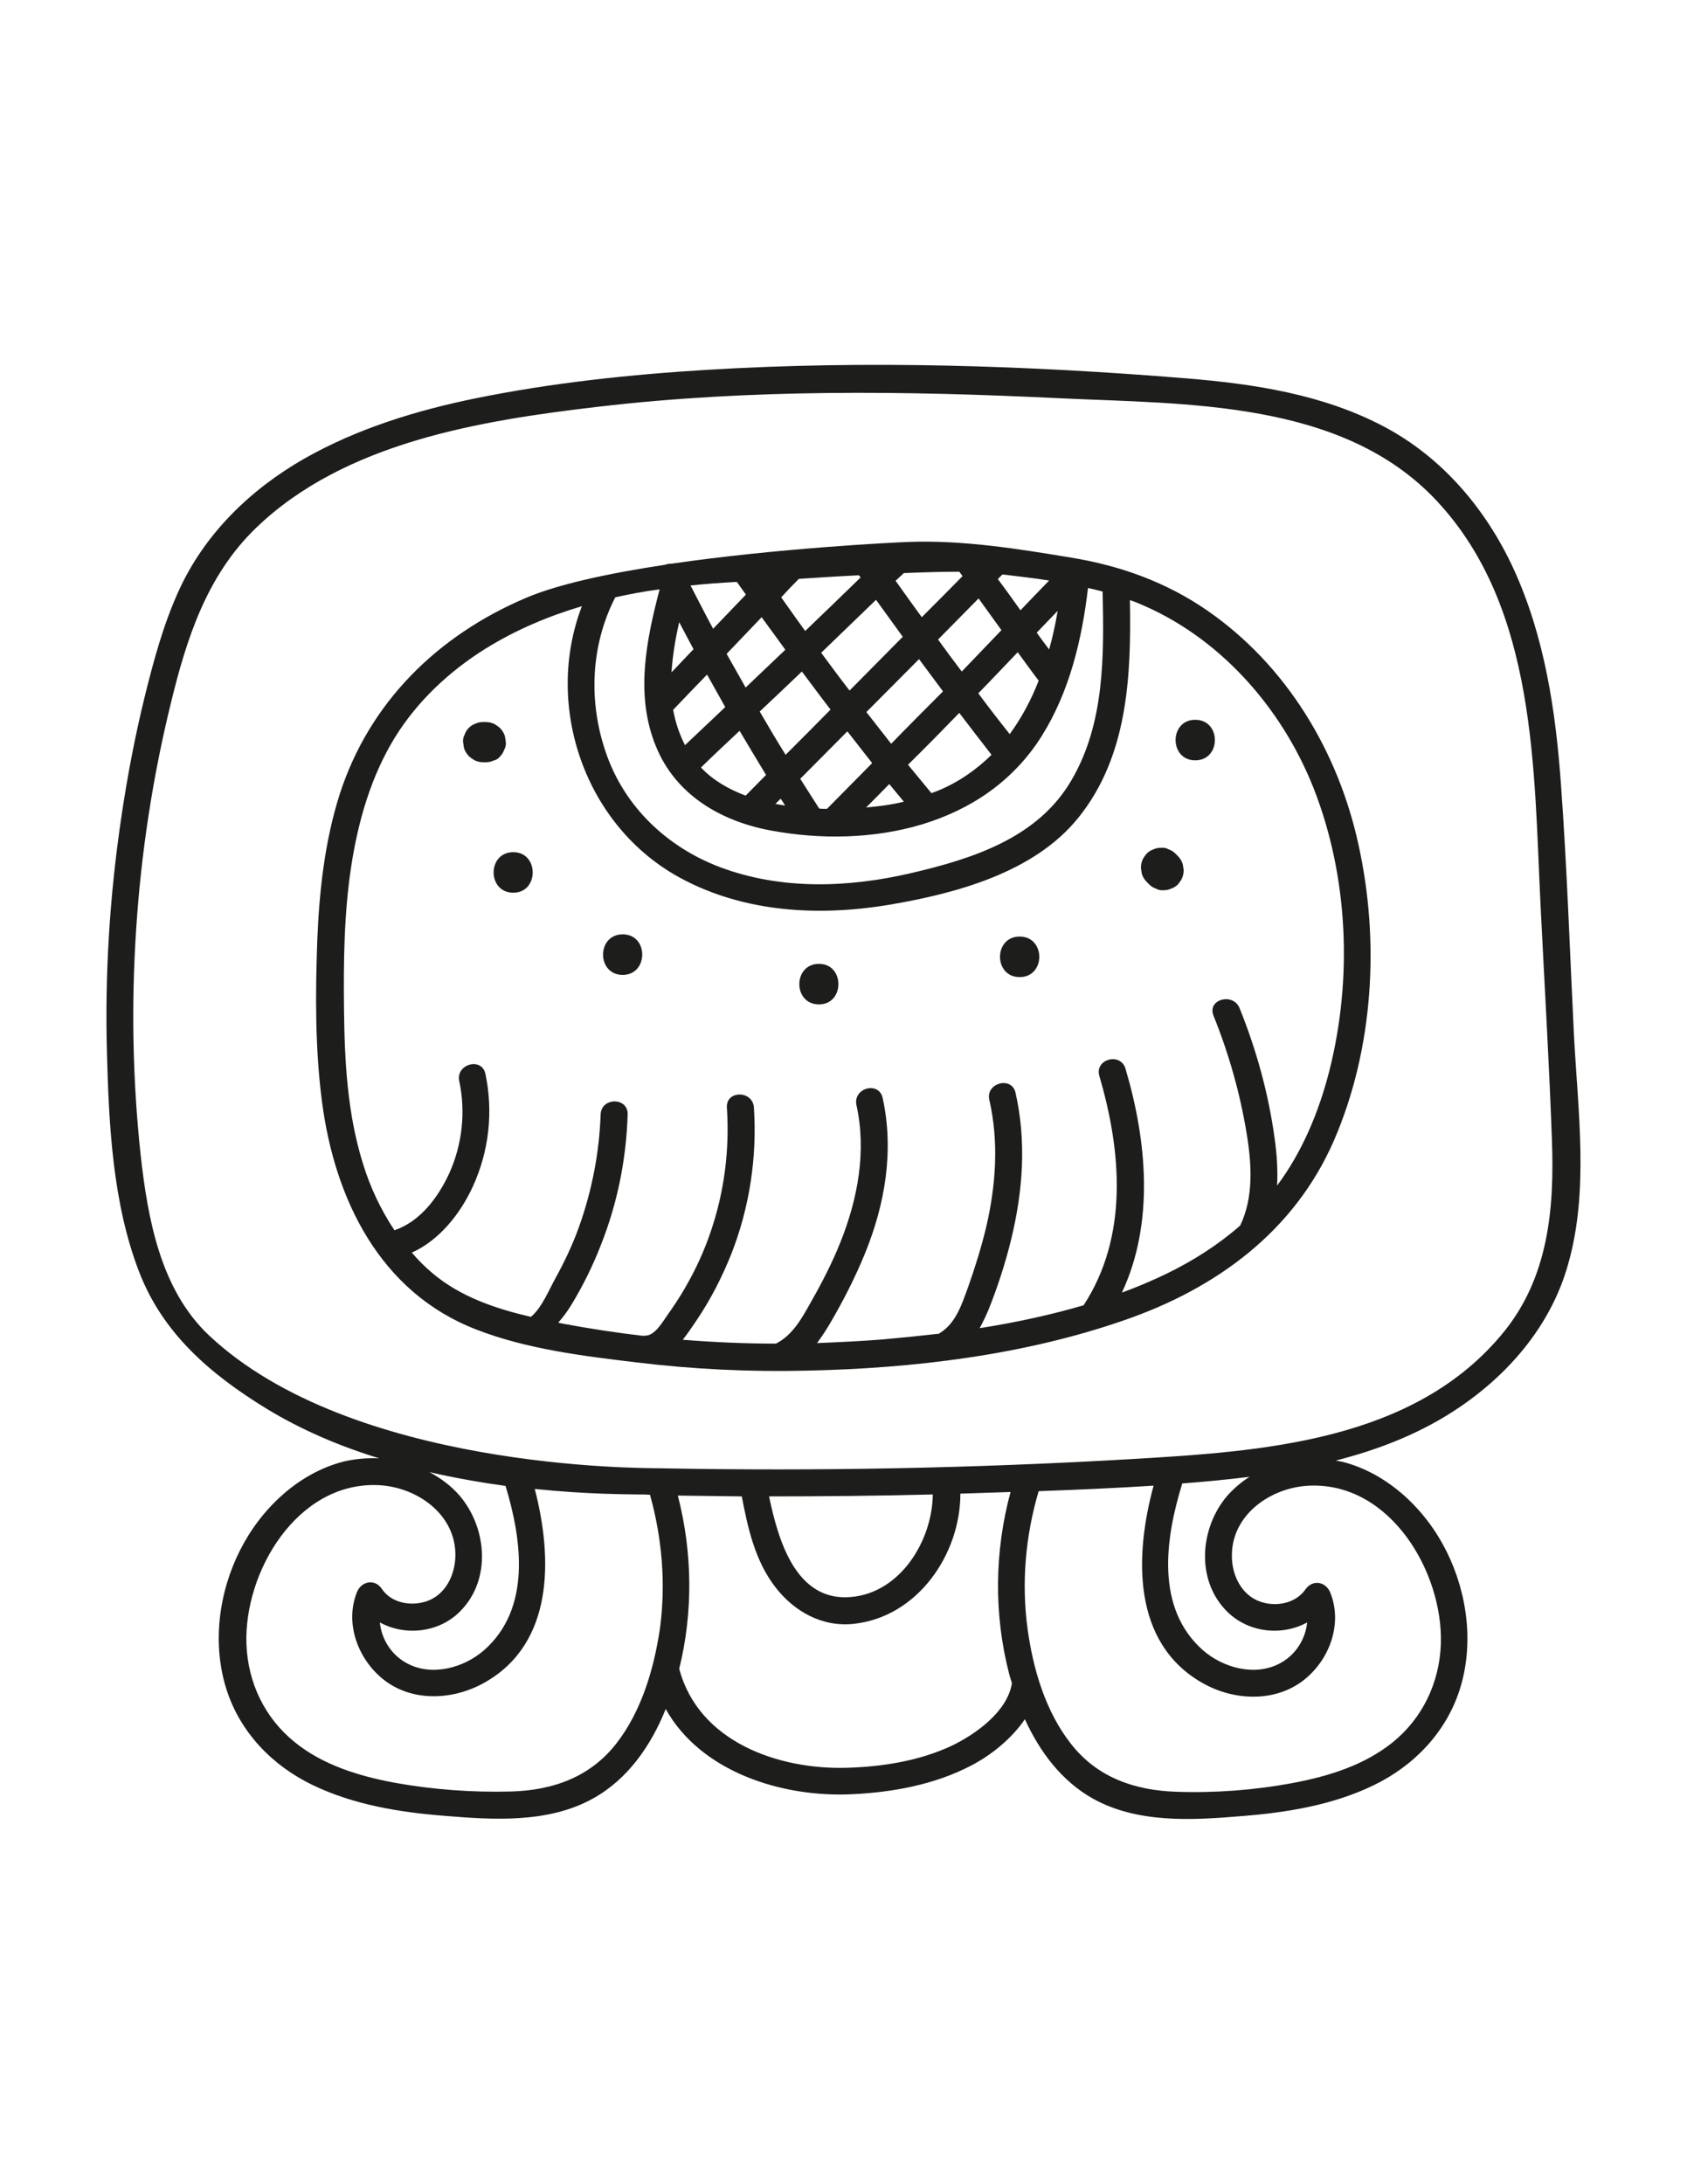 <?xml version="1.0" encoding="utf-8"?>
<!-- Generator: Adobe Illustrator 27.3.1, SVG Export Plug-In . SVG Version: 6.00 Build 0)  -->
<svg version="1.1" id="katman_1" xmlns="http://www.w3.org/2000/svg" xmlns:xlink="http://www.w3.org/1999/xlink" x="0px" y="0px"
	 viewBox="0 0 612 792" style="enable-background:new 0 0 612 792;" xml:space="preserve">
<style type="text/css">
	.st0{fill:#1D1D1B;}
</style>
<g>
	<path class="st0" d="M571,375.5c-1.5-30.2-2.5-60.5-4.7-90.7c-1.9-26.9-5.9-53.8-17.2-78.5c-10-21.7-25.9-40.5-47.2-51.7
		c-22-11.6-47-15.4-71.5-17.4c-57.6-4.7-116.1-6.6-173.8-3.1c-28.1,1.7-56.3,4.7-83.9,10.3c-21.6,4.4-43.1,11-62.3,21.9
		c-19.6,11.2-36.2,27.3-45.6,48c-5.5,12.1-9,25-12.2,37.9c-3.6,14.6-6.4,29.3-8.6,44.2c-4.2,28.3-6,56.9-5.2,85.5
		c0.7,26.2,2.1,54.4,11.6,79.1c8.6,22.5,25.9,37.3,46.3,49.8c12.8,7.8,26.8,13.7,40.9,18c-4.4-0.2-8.9,0.2-13.1,1.2
		c-16.5,4.3-30,17.3-37.5,32.3c-7.7,15.3-10.1,33.9-4.8,50.4c5,15.6,16.7,27.6,31.3,34.6c14.8,7.1,31.2,9.8,47.4,11.1
		c18,1.5,38,2.8,54.3-6.3c12.6-7,21-19.2,26.3-32.4c12.7,22.7,41.9,32.1,67.5,30.9c14.9-0.7,30.2-3.5,43.5-10.5
		c6.9-3.6,14.4-9.5,19.3-16.7c5.4,11.8,13.3,22.4,24.7,28.8c16.4,9.1,36.3,7.8,54.3,6.3c16.2-1.3,32.7-4,47.4-11.1
		c14.6-7,26.3-19.1,31.3-34.6c5.3-16.5,2.9-35-4.8-50.4c-7.5-15-21-28-37.5-32.3c-0.9-0.2-1.7-0.3-2.6-0.5
		c14.9-3.8,29.3-9.3,42.4-17.7c19.6-12.6,35.6-30.9,41.9-53.6C576.5,431.7,572.4,402.6,571,375.5z M183.4,538.8
		c6,19.8,9.3,44.4-7.7,59.5c-7.4,6.5-19.1,9.7-28.1,4.8c-5.6-3-9.2-8.7-9.8-14.8c9.1,5,21.4,3.8,29.1-4c11.4-11.4,9.8-30.2-0.1-41.9
		c-3.1-3.6-6.9-6.4-11-8.6C165.4,536,174.7,537.6,183.4,538.8z M223.6,632.2c-9.5,12.2-23.1,17-38.2,17.4c-14,0.4-28.6-0.7-42.4-3.2
		c-12.8-2.4-25.9-6.4-36.1-14.7c-10.9-8.8-17-21.6-17.5-35.6c-0.9-26.1,18.3-58.6,47.5-57.6c14.2,0.5,28.7,10.6,28.3,25.9
		c-0.2,6.7-3.5,13.7-10.1,16.1c-5.7,2.1-13.1,0.9-16.6-4.4c-2.5-3.7-7.4-2.8-9,1.2c-4.6,11.5,0.5,24.7,10,32
		c10.5,8,25.2,7.1,36.3,0.8c25.2-14.2,24.7-45.1,18.2-70.2c19.3,2,33.7,1.9,37.6,2c1.4,0,2.8,0,4.2,0.1c4.4,15.8,5.8,32.3,3.6,48.6
		C237.2,605.3,232.7,620.5,223.6,632.2z M345.3,633c-11.7,5.5-25.1,7.6-37.8,8c-25.1,0.8-54.1-9.4-61.1-35.9
		c5.1-20.6,4.8-42.3-0.5-62.8c7.7,0.1,15.5,0.2,23.2,0.3c2.2,11.5,4.8,23.3,12.1,32.8c6.8,8.9,17.1,14.7,28.6,13.4
		c23-2.5,38.6-25.1,38.6-47.2c6.1-0.2,12.2-0.4,18.2-0.6c-5.8,21.4-6.1,44.1-0.6,65.6c0.3,1.2,0.7,2.5,1.1,3.7
		C365.5,620.7,353.8,628.9,345.3,633z M279,542.6c19.8,0,39.6-0.2,59.4-0.7c-0.2,16.8-11.8,35.8-29.9,37.2
		C288.7,580.7,282.3,558.5,279,542.6z M522.7,596.2c-0.5,13.9-6.6,26.8-17.5,35.6c-10.3,8.3-23.3,12.3-36.1,14.7
		c-13.8,2.6-28.4,3.7-42.4,3.2c-15.1-0.5-28.7-5.2-38.2-17.4c-9.2-11.7-13.7-27-15.7-41.5c-2.3-16.8-0.8-33.9,4-50.1
		c13.9-0.5,27.8-1.1,41.7-2c-6.9,25.3-7.9,57.1,17.8,71.6c11.1,6.3,25.8,7.1,36.3-0.8c9.6-7.3,14.6-20.5,10-32c-1.6-4-6.4-4.9-9-1.2
		c-3.6,5.2-10.9,6.5-16.6,4.4c-6.6-2.4-10-9.4-10.1-16.1c-0.4-15.3,14.2-25.4,28.3-25.9C504.4,537.6,523.6,570.1,522.7,596.2z
		 M445.1,584.3c7.8,7.8,20,9,29.1,4c-0.6,6.1-4.2,11.8-9.8,14.8c-9.1,4.9-20.7,1.7-28.1-4.8c-17.2-15.3-13.6-40.4-7.4-60.4
		c8.2-0.6,16.3-1.4,24.4-2.4c-3,1.9-5.7,4.2-8.1,6.9C435.3,554,433.7,572.9,445.1,584.3z M545.6,482.9
		c-32.5,40-88.1,43.4-135.6,46.2c-56.9,3.3-113.8,4.4-170.8,3.3c-6.8-0.1-111.7,0.4-163.4-48.2C58.2,467.6,53.6,442,51,418.6
		c-2.9-27.1-3.4-54.5-1.6-81.7c1.8-27.7,6-55.1,12.6-82c5.7-23.4,13-46.2,30.8-63.4c32.2-31.1,81.4-39,124.1-44
		c55.5-6.5,111.6-5.8,167.4-3.1c46.1,2.2,102.7,0.6,136.9,37.2c36.4,38.9,35.2,97.5,37.7,147.2c1.4,28.2,3.1,56.4,4.1,84.6
		C563.9,438.1,561.8,462.9,545.6,482.9z"/>
	<path class="st0" d="M438,221.4c-14.9-10.3-31.6-16.3-49.4-19.2c-19.3-3.2-39.2-6.4-58.8-5.7c-5.7,0.2-47.8,2.3-86.2,7.9
		c-0.8,0-1.6,0.1-2.4,0.4c-19.8,3-38.4,6.9-50.4,12c-32,13.6-56.8,37.8-67.6,71.3c-5.4,17-7.4,35.1-8.1,52.9
		c-0.7,19.4-0.8,39.2,1.7,58.4c4.6,35.4,21,69.2,56,82.7c18.3,7.1,38.7,9.6,58,11.9c20.5,2.5,41.2,3.5,61.9,3
		c38.5-0.8,78.7-5.6,115.2-18.3c33.3-11.5,61.6-32.1,76-65.1c14.4-33.2,16.7-72.3,8.9-107.4C485.4,272.3,466.6,241.2,438,221.4z
		 M275.6,258c5.1-4.8,10.2-9.6,15.3-14.5c3.5,4.6,6.9,9.3,10.4,13.8c-5.4,5.5-10.8,10.9-16.3,16.4
		C281.8,268.6,278.7,263.3,275.6,258z M284.8,292.1c-1.2-0.2-2.3-0.4-3.5-0.6c0.6-0.6,1.3-1.3,1.9-1.9
		C283.8,290.4,284.3,291.2,284.8,292.1z M268.3,265c3.2,5.4,6.4,10.7,9.6,16c-2.5,2.5-4.9,5-7.4,7.5c-6.1-2.3-11.8-5.5-16.2-10.2
		C258.9,273.8,263.6,269.4,268.3,265z M248.5,270.2c-2.1-4.1-3.5-8.4-4.3-12.8c4.1-4.3,8.2-8.6,12.3-12.8c2.2,3.9,4.4,7.9,6.6,11.8
		C258.3,260.9,253.4,265.6,248.5,270.2z M307.4,265.2c3,3.8,6,7.7,9,11.5c-5.5,5.5-10.9,11.1-16.4,16.6c-0.9,0-1.9,0-2.8-0.1
		c-2.3-3.6-4.6-7.2-6.9-10.8C296,276.7,301.7,270.9,307.4,265.2z M322.6,284.3c1.8,2.1,3.5,4.3,5.3,6.4c-4.5,1.1-9.1,1.7-13.7,2.1
		C317,290,319.8,287.2,322.6,284.3z M323.3,269.7c-3-3.8-6-7.7-9-11.5c6.4-6.4,12.7-12.8,19.1-19.2c2.9,3.9,5.8,7.8,8.7,11.7
		C335.8,257,329.5,263.3,323.3,269.7z M348,258.5c3.9,5.1,7.8,10.2,11.7,15.2c-5.4,5.3-11.7,9.8-19.4,13c-0.8,0.3-1.6,0.6-2.4,0.9
		c-2.8-3.4-5.7-6.9-8.5-10.3C335.7,271.1,341.9,264.8,348,258.5z M354.9,251.4c4.8-4.9,9.5-9.9,14.3-14.9c2.5,3.4,5,6.9,7.6,10.3
		c-2.7,7-6.2,13.5-10.5,19.4C362.4,261.3,358.6,256.4,354.9,251.4z M376.1,229.4c2.5-2.6,5.1-5.3,7.6-7.9c-0.8,4.7-1.8,9.4-3.1,14
		C379,233.4,377.5,231.4,376.1,229.4z M363.7,208.3c5.6,0.7,11.3,1.3,16.9,2.2c-3.5,3.6-7,7.2-10.4,10.8c-2.7-3.8-5.4-7.6-8.2-11.3
		C362.5,209.4,363.1,208.9,363.7,208.3z M363.3,228.5c-4.8,5-9.6,10-14.4,15c-2.9-3.8-5.8-7.7-8.6-11.6c4.9-5,9.8-9.9,14.7-14.9
		C357.8,220.8,360.5,224.7,363.3,228.5z M327.9,207.8c7.3-0.3,14.3-0.5,20.1-0.5c0.4,0.5,0.8,1.1,1.2,1.6c-4.9,5-9.8,9.9-14.8,14.9
		c-3.2-4.4-6.4-8.8-9.5-13.2C325.9,209.7,326.9,208.7,327.9,207.8z M327.5,230.9c-6.4,6.5-12.9,13-19.3,19.5
		c-3.5-4.5-6.9-9.1-10.3-13.7c6.6-6.4,13.3-12.8,19.9-19.2C321,222,324.3,226.4,327.5,230.9z M289.8,209.9c6-0.4,13.7-0.9,21.8-1.3
		c0.2,0.3,0.4,0.5,0.6,0.8c-6.7,6.5-13.4,13-20.1,19.4c-2.9-4-5.8-8.1-8.7-12.2C285.4,214.4,287.6,212.1,289.8,209.9z M284.9,235.6
		c-4.8,4.6-9.6,9.1-14.4,13.7c-2.3-4.1-4.6-8.1-6.9-12.2c4.2-4.4,8.5-8.9,12.7-13.3C279.2,227.8,282.1,231.7,284.9,235.6z
		 M267.3,211c1.1,1.5,2.2,3.1,3.3,4.6c-4,4.1-7.9,8.3-11.9,12.4c-2.8-5.2-5.5-10.5-8.2-15.7C256.1,211.7,261.7,211.3,267.3,211z
		 M246.4,225.6c1.7,3.3,3.5,6.6,5.2,9.8c-2.7,2.8-5.3,5.6-8,8.4C244,237.8,245,231.6,246.4,225.6z M223.2,216.6
		c5.3-1.2,10.7-2.2,16.1-2.9c-4.9,18.6-8.9,38.4-1.4,56.8c7.1,17.6,23.4,27.2,41.5,30.6c36.2,6.8,77.8-1.2,98.5-34.2
		c10.1-16.1,14.6-35,16.8-53.7c1.8,0.4,3.5,0.8,5.3,1.3c0.5,23.2,0.8,47.8-11.3,68.4c-12.2,21-35.9,28.5-58.2,33.7
		c-22.8,5.3-47.1,6.2-69.4-2.2c-19.2-7.3-34.6-21.9-41.3-41.5C213.4,254.4,214.3,233.9,223.2,216.6z M482.2,388.5
		c-3.8,14.8-9.8,29.2-18.9,41.4c0.3-5.7-0.1-11.5-0.9-17.1c-2.2-16.2-6.6-32.1-12.7-47.2c-2.3-5.8-11.8-3.3-9.5,2.6
		c5.6,13.9,9.7,28.3,12.1,43.1c1.8,11,2.5,22.9-2.4,33.1c-8,7-17.1,12.8-26.8,17.5c-5.2,2.5-10.6,4.8-16.1,6.8
		c11.8-25.2,9.1-54.9,1.3-81.2c-1.8-6-11.2-3.5-9.5,2.6c8.1,27.5,10.6,58.3-5.7,83.2c-12.3,3.6-25,6.3-37.7,8.3
		c1.2-2.2,2.3-4.5,3.3-6.9c3.3-8.3,6.1-16.9,8.2-25.6c4.2-17.4,5.5-35.3,1.5-52.9c-1.4-6.1-10.9-3.5-9.5,2.6
		c3.5,15.2,2.4,30.9-1.1,46c-1.8,7.5-4.1,14.9-6.7,22.2c-2.2,6-4.4,12.9-10.2,16.4c-0.1,0.1-0.1,0.1-0.2,0.2
		c-7,0.8-13.9,1.5-20.7,2.1c-7.8,0.6-15.7,1-23.6,1.3c1.7-2.3,3.3-4.7,4.7-7.1c4.8-8.2,9.1-16.6,12.7-25.4
		c7.3-17.9,10.6-37.3,6.4-56.4c-1.4-6.2-10.8-3.6-9.5,2.6c3.7,16.8,0.5,33.9-5.8,49.7c-3,7.5-6.7,14.7-10.7,21.7
		c-3.3,5.9-6.6,12-12.7,15.1c-11.3,0-22.5-0.5-33.8-1.4c1.8-2.3,3.4-4.7,4.9-6.9c5.1-7.5,9.3-15.7,12.7-24.2
		c6.6-16.8,9.4-35.1,8.2-53.1c-0.4-6.3-10.2-6.3-9.8,0c1,15.3-0.9,30.5-5.9,45.1c-2.4,7.1-5.6,14-9.4,20.5c-1.9,3.3-4.1,6.6-6.3,9.7
		c-1.7,2.4-4.5,7.3-7.8,7.4c-0.4,0-0.6,0-0.8,0.1c-9.7-1.1-19.4-2.6-29.1-4.4c-0.6-0.1-1.3-0.3-1.9-0.4c1.8-2,3.4-4.2,4.8-6.5
		c4.2-6.9,7.8-14.2,10.7-21.7c6-15.1,9.2-31.1,9.7-47.3c0.2-6.3-9.6-6.3-9.8,0c-0.5,14-3.2,27.8-7.9,40.9
		c-2.3,6.4-5.2,12.5-8.5,18.5c-2.2,3.9-4.9,10.7-8.9,14c-12.9-3-25.7-7.3-35.9-16c-2.6-2.2-5.1-4.7-7.3-7.3
		c10-4.5,17.6-14.1,22.1-23.9c5.9-12.8,7.5-27.1,4.6-40.9c-1.3-6.2-10.8-3.6-9.5,2.6c2.4,11.1,1.1,23-3.6,33.4
		c-4,8.7-10.5,17.5-19.9,20.7c-5-7.5-8.9-15.8-11.5-24.4c-5.6-18-6.6-37-6.8-55.7c-0.2-17.3,0-34.7,2.6-51.8
		c2.5-16.3,7.1-32.5,15.8-46.7c8.2-13.3,19.9-24.2,33.1-32.4c11-6.8,22.7-11.7,34.8-15.3c-13.9,36.2,1.1,80,36,98.7
		c23.1,12.4,49.9,13.8,75.3,9.6c24.2-4.1,52.7-11.6,68.8-31.6c18-22.3,19.2-51.4,18.7-78.9c0.9,0.3,1.8,0.6,2.7,1
		c29.5,12,52.3,37.8,63.9,67.1C489.2,317.9,490.7,355.1,482.2,388.5z"/>
	<path class="st0" d="M181.4,274.3c0.7-0.7,1.2-1.5,1.5-2.4c0.5-0.9,0.7-1.8,0.6-2.8c-0.1-0.7-0.2-1.3-0.3-2c-0.3-1.2-1-2.3-1.9-3.2
		c-0.5-0.4-1-0.8-1.5-1.1c-1.1-0.7-2.4-1-3.7-1h-0.8c-1,0-2,0.2-2.8,0.6c-0.9,0.3-1.7,0.8-2.4,1.5c-0.7,0.7-1.2,1.5-1.5,2.4
		c-0.5,0.9-0.7,1.8-0.6,2.8l0.3,2c0.3,1.2,1,2.3,1.9,3.2c0.5,0.4,1,0.8,1.5,1.1c1.1,0.7,2.4,1,3.7,1h0.8c1,0,2-0.2,2.8-0.6
		C180,275.6,180.8,275.1,181.4,274.3z"/>
	<path class="st0" d="M186.2,309c-9.5,0-9.5,14.7,0,14.7C195.6,323.7,195.6,309,186.2,309z"/>
	<path class="st0" d="M225.9,338.8c-9.5,0-9.5,14.7,0,14.7C235.3,353.5,235.4,338.8,225.9,338.8z"/>
	<path class="st0" d="M297.1,349.5c-9.5,0-9.5,14.7,0,14.7C306.5,364.2,306.5,349.5,297.1,349.5z"/>
	<path class="st0" d="M369.9,339.6c-9.5,0-9.5,14.7,0,14.7C379.4,354.3,379.4,339.6,369.9,339.6z"/>
	<path class="st0" d="M427.2,310.3c-0.3-0.3-0.6-0.6-0.8-0.8c-0.7-0.7-1.5-1.2-2.4-1.5c-0.9-0.5-1.8-0.7-2.8-0.6c-1,0-2,0.2-2.8,0.6
		c-0.9,0.3-1.7,0.8-2.4,1.5c-0.4,0.5-0.8,1-1.1,1.5c-0.7,1.1-1,2.4-1,3.7l0.3,2c0.3,1.2,1,2.3,1.9,3.2c0.3,0.3,0.6,0.6,0.8,0.8
		c0.7,0.7,1.5,1.2,2.4,1.5c0.9,0.5,1.8,0.7,2.8,0.6c1,0,2-0.2,2.8-0.6c0.9-0.3,1.7-0.8,2.4-1.5c0.4-0.5,0.8-1,1.1-1.5
		c0.7-1.1,1-2.4,1-3.7c-0.1-0.7-0.2-1.3-0.3-2C428.8,312.3,428.1,311.2,427.2,310.3z"/>
	<path class="st0" d="M433.6,261c-9.5,0-9.5,14.7,0,14.7C443.1,275.7,443.1,261,433.6,261z"/>
</g>
</svg>
